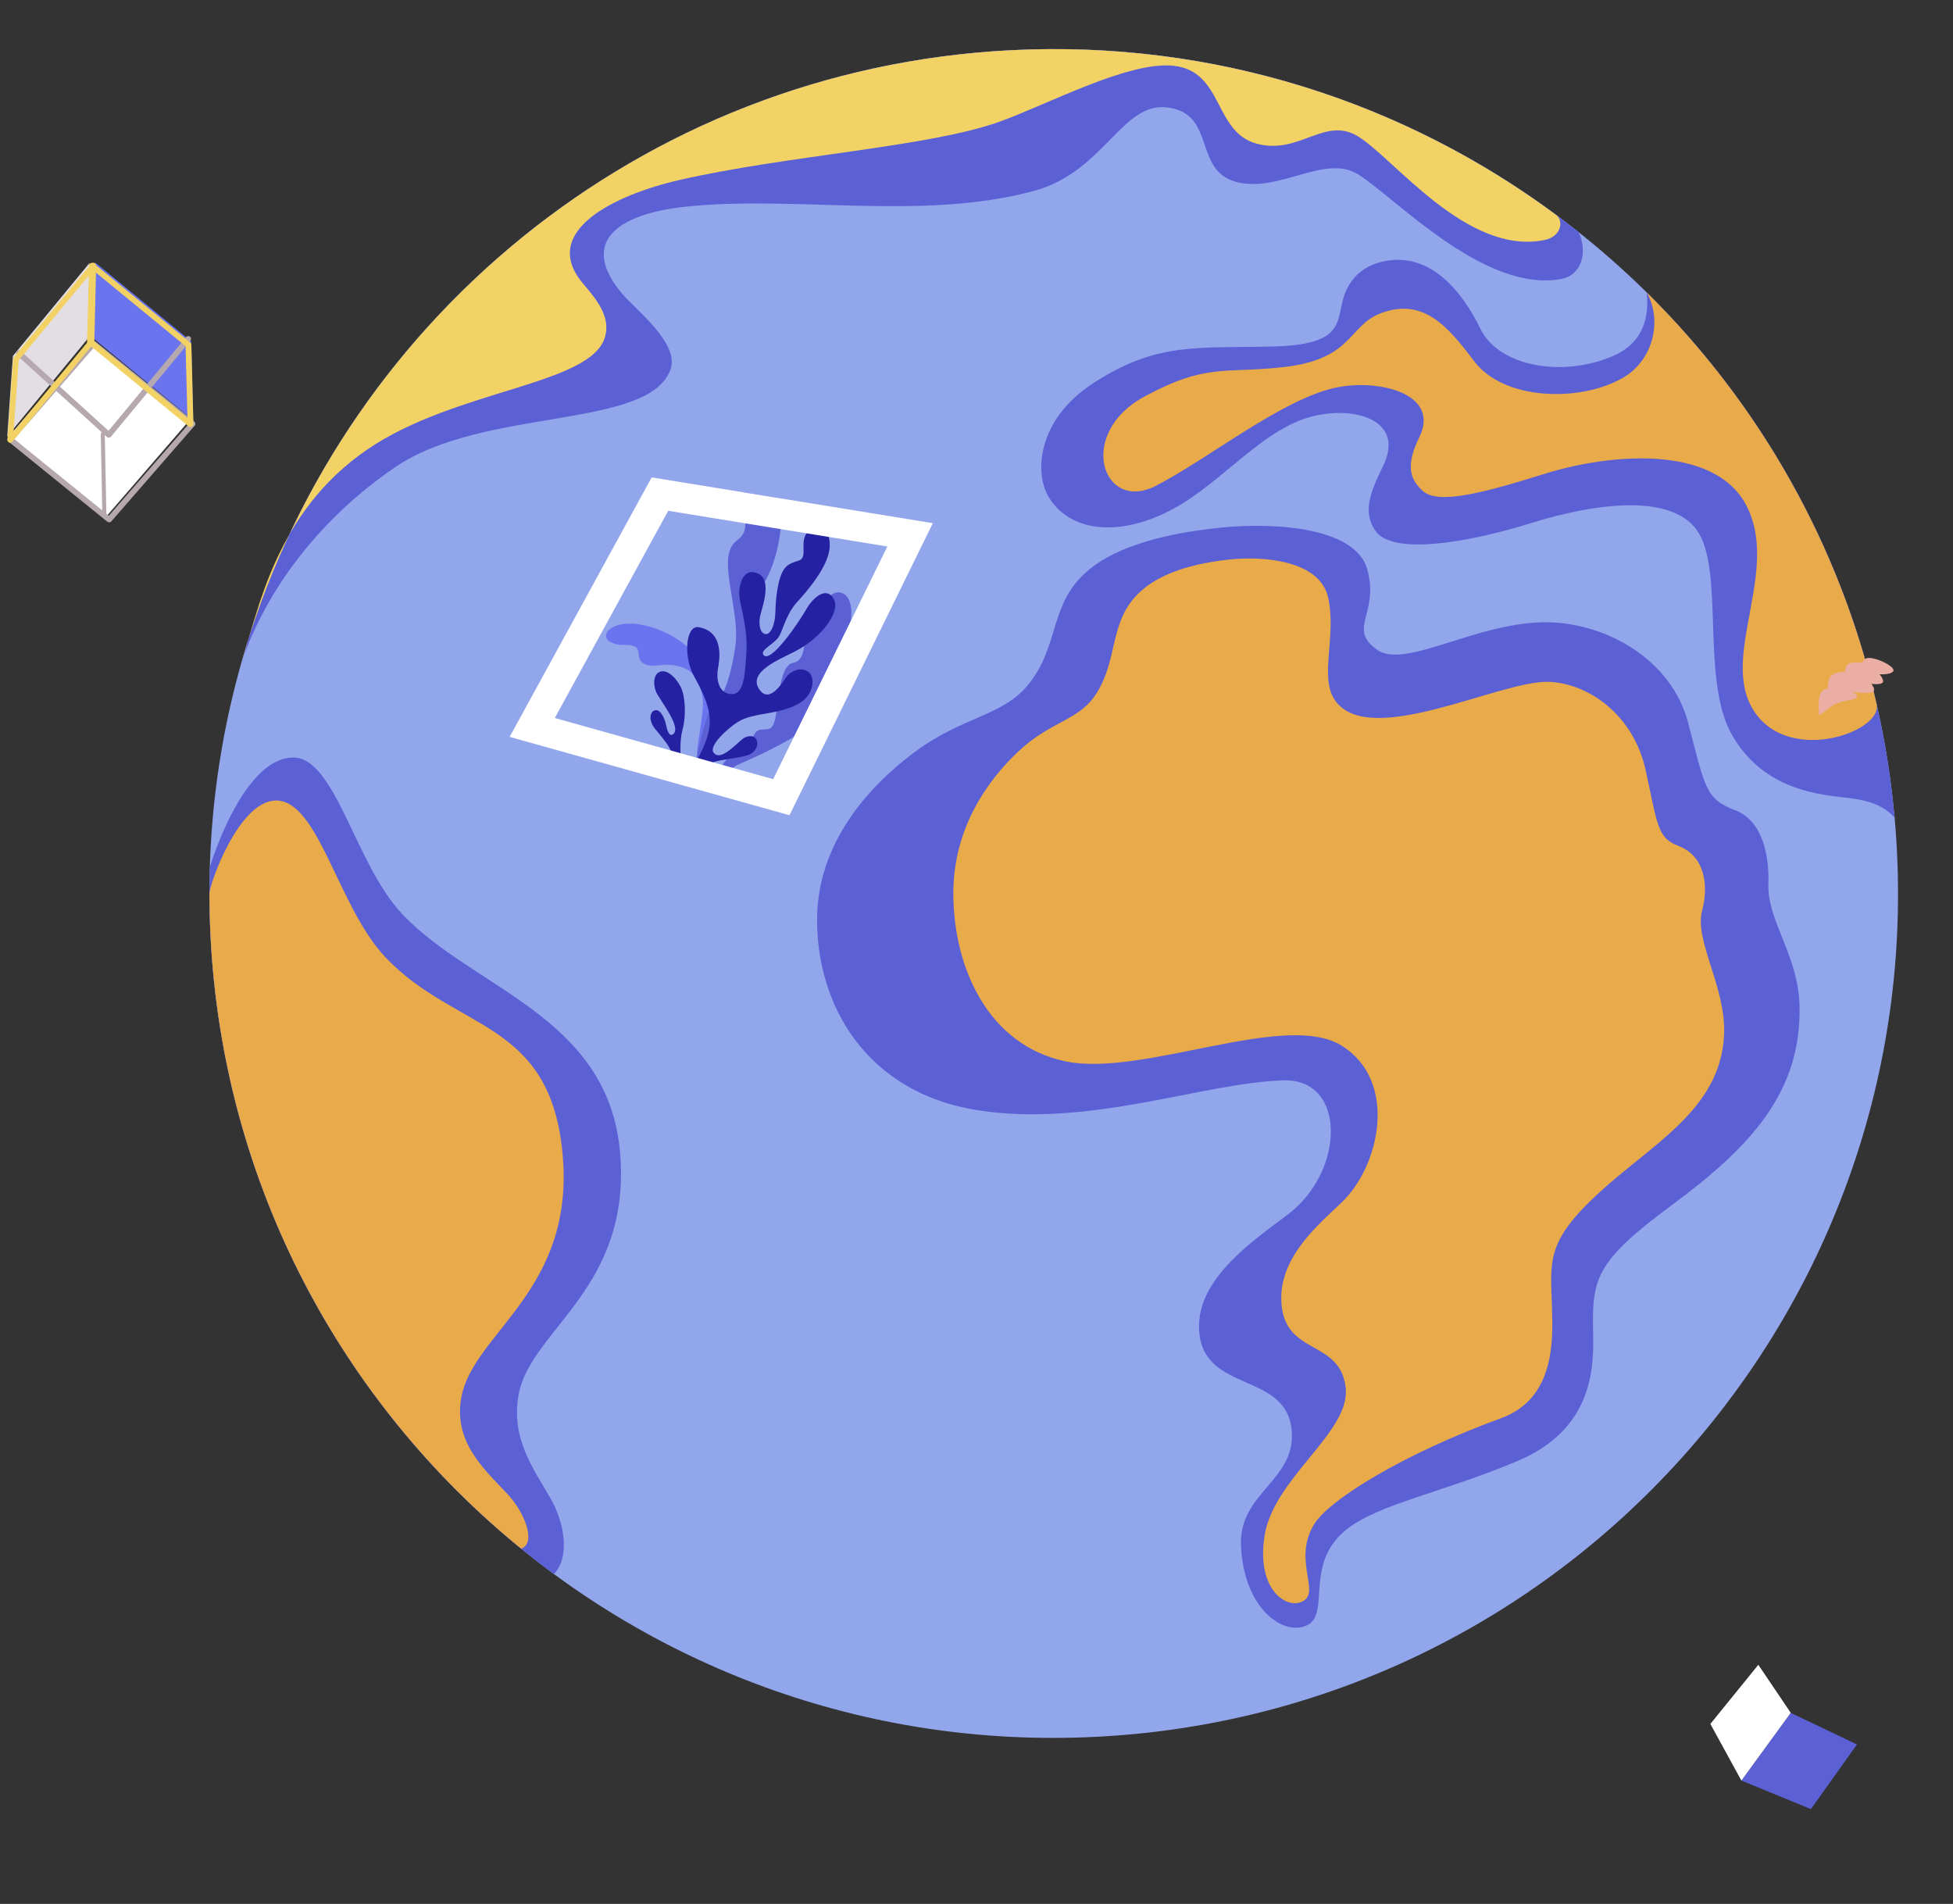<svg xmlns="http://www.w3.org/2000/svg" width="198" height="193" viewBox="0 0 198 193" fill="none">
  <rect x="0" y="0" width="198" height="193" fill="#333333" stroke="none"/>
  <path d="M111.205 176.059C158.417 173.643 194.73 133.412 192.314 86.201C189.898 38.989 149.667 2.676 102.456 5.092C55.245 7.508 18.931 47.739 21.347 94.95C23.763 142.162 63.994 178.475 111.205 176.059Z" fill="url(#paint0_linear_22_2107)"/>
  <path fill-rule="evenodd" clip-rule="evenodd" d="M124.028 53.461C129.342 52.946 137.452 53.487 138.616 57.715C139.869 62.263 136.543 63.696 139.616 65.869C142.498 67.907 149.904 62.915 157.049 63.083C162.867 63.22 169.474 66.817 171.167 73.333C172.86 79.849 172.92 81.011 175.89 82.122C178.859 83.232 179.374 87.092 179.283 89.619C179.151 93.349 182.33 96.837 182.441 101.983C182.629 110.713 177.515 116.234 169.491 122.163C161.632 127.97 161.396 129.666 161.516 135.194C161.596 138.803 161.431 144.909 153.827 148.114C146.222 151.319 139.605 152.491 136.416 155.122C132.193 158.608 134.905 163.551 132.539 164.74C130.172 165.929 126.065 163.104 125.812 156.636C125.602 151.241 131.56 150.031 130.936 144.819C130.226 138.881 121.464 141.314 121.563 134.326C121.634 129.371 127.278 125.606 130.601 123.085C136.365 118.712 136.532 109.318 130.101 109.517C121.922 109.771 110.537 114.305 99.184 112.556C87.831 110.806 82.725 101.848 82.841 93.001C82.941 85.454 87.978 79.787 92.667 76.282C97.687 72.53 101.706 72.647 104.349 69.275C107.388 65.398 106.39 61.439 109.992 58.111C112.495 55.799 117.017 54.14 124.028 53.461Z" fill="#5C60D5"/>
  <path fill-rule="evenodd" clip-rule="evenodd" d="M124.581 56.723C128.226 56.326 133.803 56.868 134.639 60.534C135.542 64.479 133.71 68.646 135.346 70.991C138.839 75.991 152.149 68.909 157.058 69.12C161.057 69.292 165.627 72.462 166.849 78.112C168.071 83.762 168.047 84.943 170.173 85.755C172.923 86.804 173.212 89.897 172.572 92.269C171.732 95.381 175.028 100.096 174.79 104.95C174.42 112.494 167.445 115.973 161.988 121.026C156.643 125.976 157.215 127.881 157.348 132.662C157.434 135.783 157.684 141.758 152.184 143.764C142.17 147.416 134.705 152.07 133.213 154.542C131.077 158.081 133.799 161.258 132.184 162.265C130.57 163.272 127.352 161.274 128.193 155.737C129.092 149.816 136.907 145.217 136.431 140.706C135.889 135.565 129.893 137.588 129.898 131.547C129.901 127.262 133.744 124.059 136.002 121.91C139.922 118.18 141.756 109.599 136.037 106.008C130.318 102.417 115.87 109.211 108.055 107.595C100.242 105.979 96.653 98.186 96.652 90.537C96.651 84.012 100.059 79.158 103.248 76.17C106.662 72.97 109.423 73.11 111.208 70.218C113.26 66.893 112.538 63.46 114.981 60.616C116.681 58.639 119.772 57.246 124.581 56.723Z" fill="url(#paint1_linear_22_2107)"/>
  <path fill-rule="evenodd" clip-rule="evenodd" d="M40.016 47.387C49.001 41.22 65.879 43.583 67.988 37.411C68.889 34.775 64.358 31.306 63.065 29.765C58.706 24.568 62.523 21.701 69.476 20.957C80.634 19.763 93.52 22.43 104.868 19.34C111.891 17.427 113.735 10.371 118.289 10.885C123.318 11.453 120.943 17.223 125.277 18.425C129.611 19.627 134.27 15.581 137.667 17.661C141.325 19.901 150.558 29.851 158.406 28.252C160.138 27.899 161.065 25.834 160.06 23.55C144.314 11.036 124.122 3.983 102.456 5.092C64.832 7.017 34.128 32.959 24.433 67.311C26.192 61.919 30.691 53.787 40.016 47.387Z" fill="#5C60D5"/>
  <path fill-rule="evenodd" clip-rule="evenodd" d="M37.205 45.589C46.19 39.421 59.982 39.066 61.347 34.125C61.931 32.012 60.371 30.246 59.078 28.705C54.719 23.509 62.15 19.778 68.975 18.224C79.916 15.733 94.228 14.899 101.338 12.335C106.359 10.524 114.458 6.158 119.012 6.672C124.041 7.241 123.041 13.353 127.374 14.555C131.709 15.757 134.284 11.745 137.681 13.825C141.34 16.065 148.739 25.931 156.587 24.331C158.319 23.978 158.541 22.363 157.767 21.79C142.376 10.378 123.084 4.036 102.456 5.092C64.832 7.017 34.128 32.959 24.433 67.311C26.192 61.919 27.88 51.989 37.205 45.589Z" fill="url(#paint2_linear_22_2107)"/>
  <path fill-rule="evenodd" clip-rule="evenodd" d="M163.627 36.044C158.404 38.35 151.933 37.127 150.089 33.338C148.244 29.548 145.082 25.632 140.512 26.448C137.631 26.964 136.57 28.891 136.177 30.295C135.49 32.754 136.155 34.939 129.11 35.123C121.4 35.326 117.335 34.626 110.843 38.838C105.13 42.545 104.846 47.97 106.328 50.401C108.413 53.823 113.207 54.516 118.569 51.782C123.931 49.047 128.112 43.154 133.608 42.079C137.864 41.247 142.386 42.819 140.217 47.243C138.897 49.932 138.125 51.914 139.453 53.82C141.189 56.314 148.836 55.023 155.271 53.011C161.706 50.999 169.869 49.869 172.289 54.146C174.709 58.425 172.529 68.959 175.525 74.373C178.521 79.786 183.865 80.484 186.6 80.797C188.506 81.015 190.569 81.227 192.073 82.869C190.198 61.985 180.906 43.413 166.947 29.648C167.207 32.019 166.679 34.696 163.627 36.044Z" fill="#5C60D5"/>
  <path fill-rule="evenodd" clip-rule="evenodd" d="M164.661 38.224C160.422 40.772 152.527 40.694 149.447 36.608C146.825 33.128 144.297 30.099 139.963 31.765C136.662 33.034 137.188 36.397 130.187 37.205C124.138 37.903 122.396 36.762 116.034 40.195C109.067 43.954 111.784 51.999 117.145 49.266C122.508 46.531 130.105 40.332 135.6 39.258C139.856 38.426 146.057 39.913 143.887 44.337C142.568 47.026 142.838 48.501 144.229 49.757C145.79 51.165 150.199 50.034 156.634 48.021C163.069 46.009 173.704 44.989 177.009 51.162C180.461 57.612 174.626 66.081 177.517 71.551C180.814 77.791 190.908 74.24 190.257 71.392C186.553 55.196 178.291 40.835 166.947 29.647C168.597 32.585 167.52 36.506 164.661 38.224Z" fill="url(#paint3_linear_22_2107)"/>
  <path fill-rule="evenodd" clip-rule="evenodd" d="M55.854 151.963C54.146 148.943 51.74 145.883 52.591 141.319C53.81 134.784 64.081 130.568 62.858 116.778C61.634 102.988 47.965 100.256 40.78 92.661C35.941 87.547 34.003 76.623 29.61 76.791C25.874 76.933 22.909 82.837 21.277 87.873C21.204 90.232 21.227 92.593 21.346 94.95C22.713 121.654 36.181 144.869 56.163 159.563C57.889 157.716 57.128 154.215 55.855 151.963L55.854 151.963Z" fill="#5C60D5"/>
  <path fill-rule="evenodd" clip-rule="evenodd" d="M51.459 151.459C49.086 148.929 45.929 146.18 46.78 141.617C47.999 135.081 58.27 130.865 57.047 117.075C55.824 103.285 46.246 104.616 39.06 97.022C34.221 91.908 32.284 80.983 27.891 81.151C24.156 81.294 21.237 89.657 21.235 90.554C21.235 92.02 21.272 93.486 21.346 94.95C22.636 120.144 34.696 142.232 52.837 156.99C54.432 156.405 53.154 153.266 51.459 151.459Z" fill="url(#paint4_linear_22_2107)"/>
  <path fill-rule="evenodd" clip-rule="evenodd" d="M184.441 72.546C184.427 72.089 184.186 70.519 184.804 69.977C184.99 69.814 185.315 69.818 185.315 69.818C185.315 69.818 185.227 68.742 185.751 68.403C186.292 68.053 187.041 68.108 187.041 68.108C187.041 68.108 187.088 67.381 187.482 67.24C187.876 67.1 188.833 67.175 188.833 67.175C188.833 67.175 188.907 66.757 189.344 66.703C190.212 66.595 192.281 67.627 191.931 68.06C191.634 68.428 190.554 68.352 190.554 68.352C190.554 68.352 191.159 69.045 190.81 69.244C190.463 69.443 189.665 69.309 189.665 69.309C189.665 69.309 190.236 69.824 189.89 70.122C189.564 70.404 187.631 70.114 187.631 70.114C187.631 70.114 188.547 70.338 188.188 70.733C187.866 71.086 186.61 70.883 185.48 71.735C184.738 72.292 184.441 72.546 184.441 72.546Z" fill="url(#paint5_linear_22_2107)"/>
  <path fill-rule="evenodd" clip-rule="evenodd" d="M72.925 71.362C72.938 70.598 71.78 66.142 67.501 64.144C63.636 62.339 61.364 63.553 61.447 64.499C61.503 65.133 62.502 65.335 62.929 65.373C63.355 65.412 64.179 65.284 64.54 65.683C64.898 66.08 64.619 66.646 64.987 67.04C65.646 67.746 66.742 67.395 67.536 67.39C68.492 67.384 70.008 67.623 70.655 68.916C71.449 70.499 71.332 71.565 71.058 73.41C70.784 75.256 70.641 76.166 70.681 76.301C70.731 76.469 70.837 76.674 71.334 76.668C71.83 76.664 72.117 74.274 72.506 73.405C72.894 72.539 72.925 71.362 72.925 71.362Z" fill="#6A74EF"/>
  <path fill-rule="evenodd" clip-rule="evenodd" d="M68.978 76.964C69.046 76.771 68.856 75.267 69.183 74.03C69.608 72.418 69.458 70.494 68.994 69.602C68.437 68.53 67.484 67.756 66.792 68.151C66.191 68.495 66.243 69.554 66.543 70.193C66.927 71.012 69.1 73.693 68.268 74.404C67.817 74.789 67.613 73.892 67.522 73.468C67.363 72.725 66.933 71.891 66.421 71.998C65.888 72.111 65.699 73.008 66.423 73.894C67.13 74.759 67.772 75.497 67.995 76.081C68.205 76.633 67.853 76.483 67.963 76.796C68.089 77.155 68.793 77.479 68.978 76.964Z" fill="#2421A2"/>
  <path fill-rule="evenodd" clip-rule="evenodd" d="M72.94 78.437C72.75 78.199 73.484 76.975 74.207 76.501C74.929 76.026 75.937 76.043 76.117 75.576C76.297 75.111 76.223 74.612 76.716 74.137C77.163 73.707 78.045 74.275 78.407 73.45C78.768 72.625 78.737 71.429 79.113 69.478C79.449 67.735 79.935 67.273 80.463 67.177C81.113 67.058 81.522 66.337 81.544 65.106C81.559 64.25 83.546 59.571 85.276 60.085C86.746 60.522 86.362 63.269 85.877 64.562C85.165 66.461 84.245 66.654 84.154 67.736C84.047 69.019 84.449 69.356 84.057 70.668C83.734 71.749 83.174 73.176 79.915 75.022C76.829 76.769 75.023 77.338 74.447 77.723C73.738 78.197 73.275 78.856 72.94 78.437ZM75.374 50.797C75.523 51.751 75.781 53.414 75.328 54.141C74.875 54.867 74.347 54.764 73.977 55.843C73.252 57.965 74.971 62.287 74.567 65.402C74.231 67.987 73.341 70.92 72.695 70.805C72.049 70.689 70.523 76.547 70.582 77.229C70.641 77.912 71.131 77.648 71.131 77.648C71.491 76.716 72.243 73.54 73.73 72.263C75.216 70.986 76.339 69.531 76.616 67.584C76.893 65.639 76.191 61.422 76.802 60.285C77.414 59.149 78.814 57.371 79.208 53.055C79.29 52.149 79.259 51.29 79.142 50.522L75.366 49.907C75.333 50.249 75.336 50.562 75.374 50.797Z" fill="#5C60D5"/>
  <path fill-rule="evenodd" clip-rule="evenodd" d="M82.593 53.378C81.884 53.537 81.475 54.409 81.461 55.115C81.447 55.822 81.545 56.187 81.329 56.575C81.094 56.999 80.169 56.82 79.537 57.636C78.905 58.452 78.647 60.461 78.615 61.959C78.583 63.457 78.083 64.379 77.577 64.273C77.071 64.168 76.894 63.361 77.051 62.508C77.207 61.656 78.633 58.18 76.261 57.996C75.311 57.922 74.822 59.375 74.973 60.586C75.089 61.519 75.838 63.745 75.666 66.315C75.507 68.692 75.375 70.576 73.966 70.344C72.761 70.146 72.626 68.672 72.782 67.819C72.939 66.967 73.484 64.037 70.824 63.578C69.57 63.361 69.214 66.443 70.367 68.561C71.152 70.004 72.16 71.812 71.92 73.702C71.66 75.754 70.249 77.43 70.382 77.906C70.514 78.384 71.681 78.567 71.752 78.31C71.823 78.051 71.739 77.45 72.429 77.226C73.12 77.003 74.572 76.881 75.631 76.611C76.689 76.341 76.96 75.404 76.659 74.919C76.356 74.435 75.706 74.656 75.438 74.801C74.91 75.086 73.077 77.336 72.334 76.279C71.861 75.606 73.701 73.881 74.793 73.191C76.431 72.156 79.066 72.524 81.136 71.225C82.595 70.311 82.582 68.662 82.027 68.173C81.265 67.501 80.139 67.992 79.649 68.732C78.993 69.723 77.848 71.259 76.934 69.811C75.871 68.129 78.935 66.872 80.502 66.088C83.408 64.635 85.737 61.512 84.178 60.297C83.484 59.757 82.407 60.599 81.738 61.77C80.971 63.115 78.147 67.28 77.415 66.405C76.963 65.864 78.666 65.254 79.071 64.352C79.477 63.451 79.86 62.086 80.764 61.088C81.668 60.091 84.049 57.447 84.121 55.378C84.188 53.495 82.908 53.307 82.593 53.377L82.593 53.378Z" fill="#2421A2"/>
  <path d="M66.068 48.393L51.67 74.698L80.041 82.641L94.572 53.035L66.068 48.393ZM78.385 78.984L56.247 72.786L67.744 51.779L89.961 55.398L78.385 78.984Z" fill="white"/>
  <path fill-rule="evenodd" clip-rule="evenodd" d="M0.921 44.216L9.275 34.547L19.179 42.635L10.824 52.303L0.921 44.216Z" fill="white"/>
  <path fill-rule="evenodd" clip-rule="evenodd" d="M8.895 34.335L0.733 44.24L1.308 36.083L9.075 26.657L8.895 34.335Z" fill="#E3DDE4"/>
  <path fill-rule="evenodd" clip-rule="evenodd" d="M9.466 34.301L9.671 26.626L19.384 34.604L19.591 42.616L9.466 34.301Z" fill="#6A74EF"/>
  <path fill-rule="evenodd" clip-rule="evenodd" d="M11.046 44.373C11.009 44.375 10.973 44.369 10.938 44.357C10.904 44.344 10.872 44.325 10.845 44.3L1.718 36.013C1.661 35.961 1.627 35.889 1.622 35.813C1.617 35.736 1.642 35.66 1.692 35.602C1.716 35.573 1.745 35.55 1.779 35.533C1.812 35.516 1.848 35.506 1.885 35.504C1.923 35.502 1.96 35.507 1.995 35.519C2.03 35.532 2.063 35.551 2.09 35.576L11.003 43.669L18.873 34.165C18.897 34.136 18.926 34.113 18.959 34.095C18.992 34.078 19.028 34.068 19.065 34.065C19.102 34.062 19.14 34.066 19.175 34.078C19.21 34.09 19.243 34.109 19.271 34.134C19.39 34.239 19.404 34.422 19.303 34.545L11.246 44.272C11.222 44.301 11.193 44.325 11.159 44.343C11.126 44.36 11.089 44.37 11.052 44.373L11.046 44.373Z" fill="#B5A8AE"/>
  <path fill-rule="evenodd" clip-rule="evenodd" d="M10.592 52.316L10.583 52.316C10.471 52.315 10.377 52.192 10.374 52.04L10.216 44.02C10.213 43.868 10.316 43.748 10.415 43.746C10.526 43.747 10.62 43.871 10.623 44.023L10.782 52.042C10.784 52.19 10.7 52.31 10.592 52.316Z" fill="#B5A8AE"/>
  <path d="M11.08 52.95C11.007 52.955 10.936 52.931 10.879 52.886L0.852 44.759C0.823 44.736 0.799 44.708 0.781 44.675C0.764 44.642 0.753 44.607 0.75 44.57C0.746 44.533 0.751 44.496 0.762 44.46C0.774 44.425 0.793 44.393 0.817 44.365L9.271 34.655C9.322 34.598 9.392 34.562 9.468 34.556C9.545 34.549 9.62 34.572 9.68 34.62L19.707 42.747C19.736 42.77 19.76 42.799 19.777 42.831C19.795 42.864 19.806 42.9 19.809 42.937C19.812 42.974 19.808 43.011 19.796 43.046C19.785 43.081 19.766 43.114 19.741 43.141L11.287 52.851C11.261 52.881 11.229 52.905 11.193 52.922C11.158 52.939 11.119 52.949 11.079 52.95L11.08 52.95ZM1.448 44.509L11.031 52.277L19.111 42.997L9.528 35.229L1.448 44.509Z" fill="#B5A8AE"/>
  <path d="M1.05 44.885C1.01 44.886 0.97 44.879 0.933 44.864C0.895 44.849 0.861 44.826 0.833 44.797C0.805 44.768 0.784 44.733 0.77 44.695C0.756 44.657 0.75 44.617 0.753 44.577L1.335 36.379C1.339 36.319 1.362 36.262 1.4 36.215L9.248 26.74C9.285 26.694 9.336 26.662 9.393 26.647C9.45 26.632 9.51 26.635 9.565 26.657C9.62 26.678 9.667 26.716 9.7 26.766C9.733 26.815 9.75 26.873 9.748 26.933L9.564 34.648C9.563 34.713 9.539 34.776 9.498 34.826L1.252 44.783C1.228 44.813 1.197 44.838 1.162 44.855C1.127 44.873 1.089 44.883 1.05 44.885ZM1.894 36.514L1.382 43.732L9 34.533L9.162 27.739L1.894 36.514Z" fill="#F2D265"/>
  <path d="M19.329 43.29C19.255 43.294 19.182 43.27 19.124 43.223L8.929 34.866C8.896 34.839 8.869 34.804 8.851 34.765C8.833 34.725 8.824 34.682 8.825 34.639L9.032 26.925C9.034 26.871 9.051 26.818 9.082 26.773C9.112 26.727 9.155 26.692 9.205 26.67C9.256 26.648 9.312 26.64 9.367 26.647C9.421 26.654 9.473 26.676 9.516 26.711L19.296 34.728C19.328 34.754 19.354 34.786 19.372 34.823C19.39 34.86 19.399 34.9 19.401 34.94L19.609 42.994C19.61 43.05 19.595 43.105 19.565 43.153C19.535 43.2 19.492 43.238 19.442 43.261C19.407 43.278 19.368 43.288 19.329 43.29ZM9.416 34.514L19.003 42.372L18.814 35.087L9.604 27.537L9.416 34.514Z" fill="#F2D265"/>
  <path fill-rule="evenodd" clip-rule="evenodd" d="M183.593 183.391L188.264 176.838L181.551 173.632L176.545 180.497L183.593 183.391Z" fill="#5C60D5"/>
  <path fill-rule="evenodd" clip-rule="evenodd" d="M181.551 173.632L176.545 180.497L173.401 174.757L178.264 168.762L181.551 173.632Z" fill="white"/>
  <defs>
    <linearGradient id="paint0_linear_22_2107" x1="2648.92" y1="2385.14" x2="15356.9" y2="13855.5" gradientUnits="userSpaceOnUse">
      <stop stop-color="#92A6EB"/>
      <stop offset="1" stop-color="#6A74EF"/>
    </linearGradient>
    <linearGradient id="paint1_linear_22_2107" x1="714.04" y1="1830.54" x2="8009.28" y2="5249.78" gradientUnits="userSpaceOnUse">
      <stop stop-color="#E9AA4A"/>
      <stop offset="1" stop-color="#EA971D"/>
    </linearGradient>
    <linearGradient id="paint2_linear_22_2107" x1="7103.06" y1="5469.41" x2="6805.86" y2="-337.964" gradientUnits="userSpaceOnUse">
      <stop stop-color="#E9AA4A"/>
      <stop offset="1" stop-color="#F2D265"/>
    </linearGradient>
    <linearGradient id="paint3_linear_22_2107" x1="1674.45" y1="-473.994" x2="4367.64" y2="5965.71" gradientUnits="userSpaceOnUse">
      <stop stop-color="#E9AA4A"/>
      <stop offset="1" stop-color="#EA971D"/>
    </linearGradient>
    <linearGradient id="paint4_linear_22_2107" x1="217.502" y1="3927.22" x2="3667.12" y2="3750.68" gradientUnits="userSpaceOnUse">
      <stop stop-color="#E9AA4A"/>
      <stop offset="1" stop-color="#EA971D"/>
    </linearGradient>
    <linearGradient id="paint5_linear_22_2107" x1="198.398" y1="345.942" x2="973.98" y2="306.25" gradientUnits="userSpaceOnUse">
      <stop stop-color="#EAAEA4"/>
      <stop offset="0.313" stop-color="#E8A89D"/>
      <stop offset="0.782" stop-color="#E39688"/>
      <stop offset="1" stop-color="#E08C7C"/>
    </linearGradient>
  </defs>
</svg>